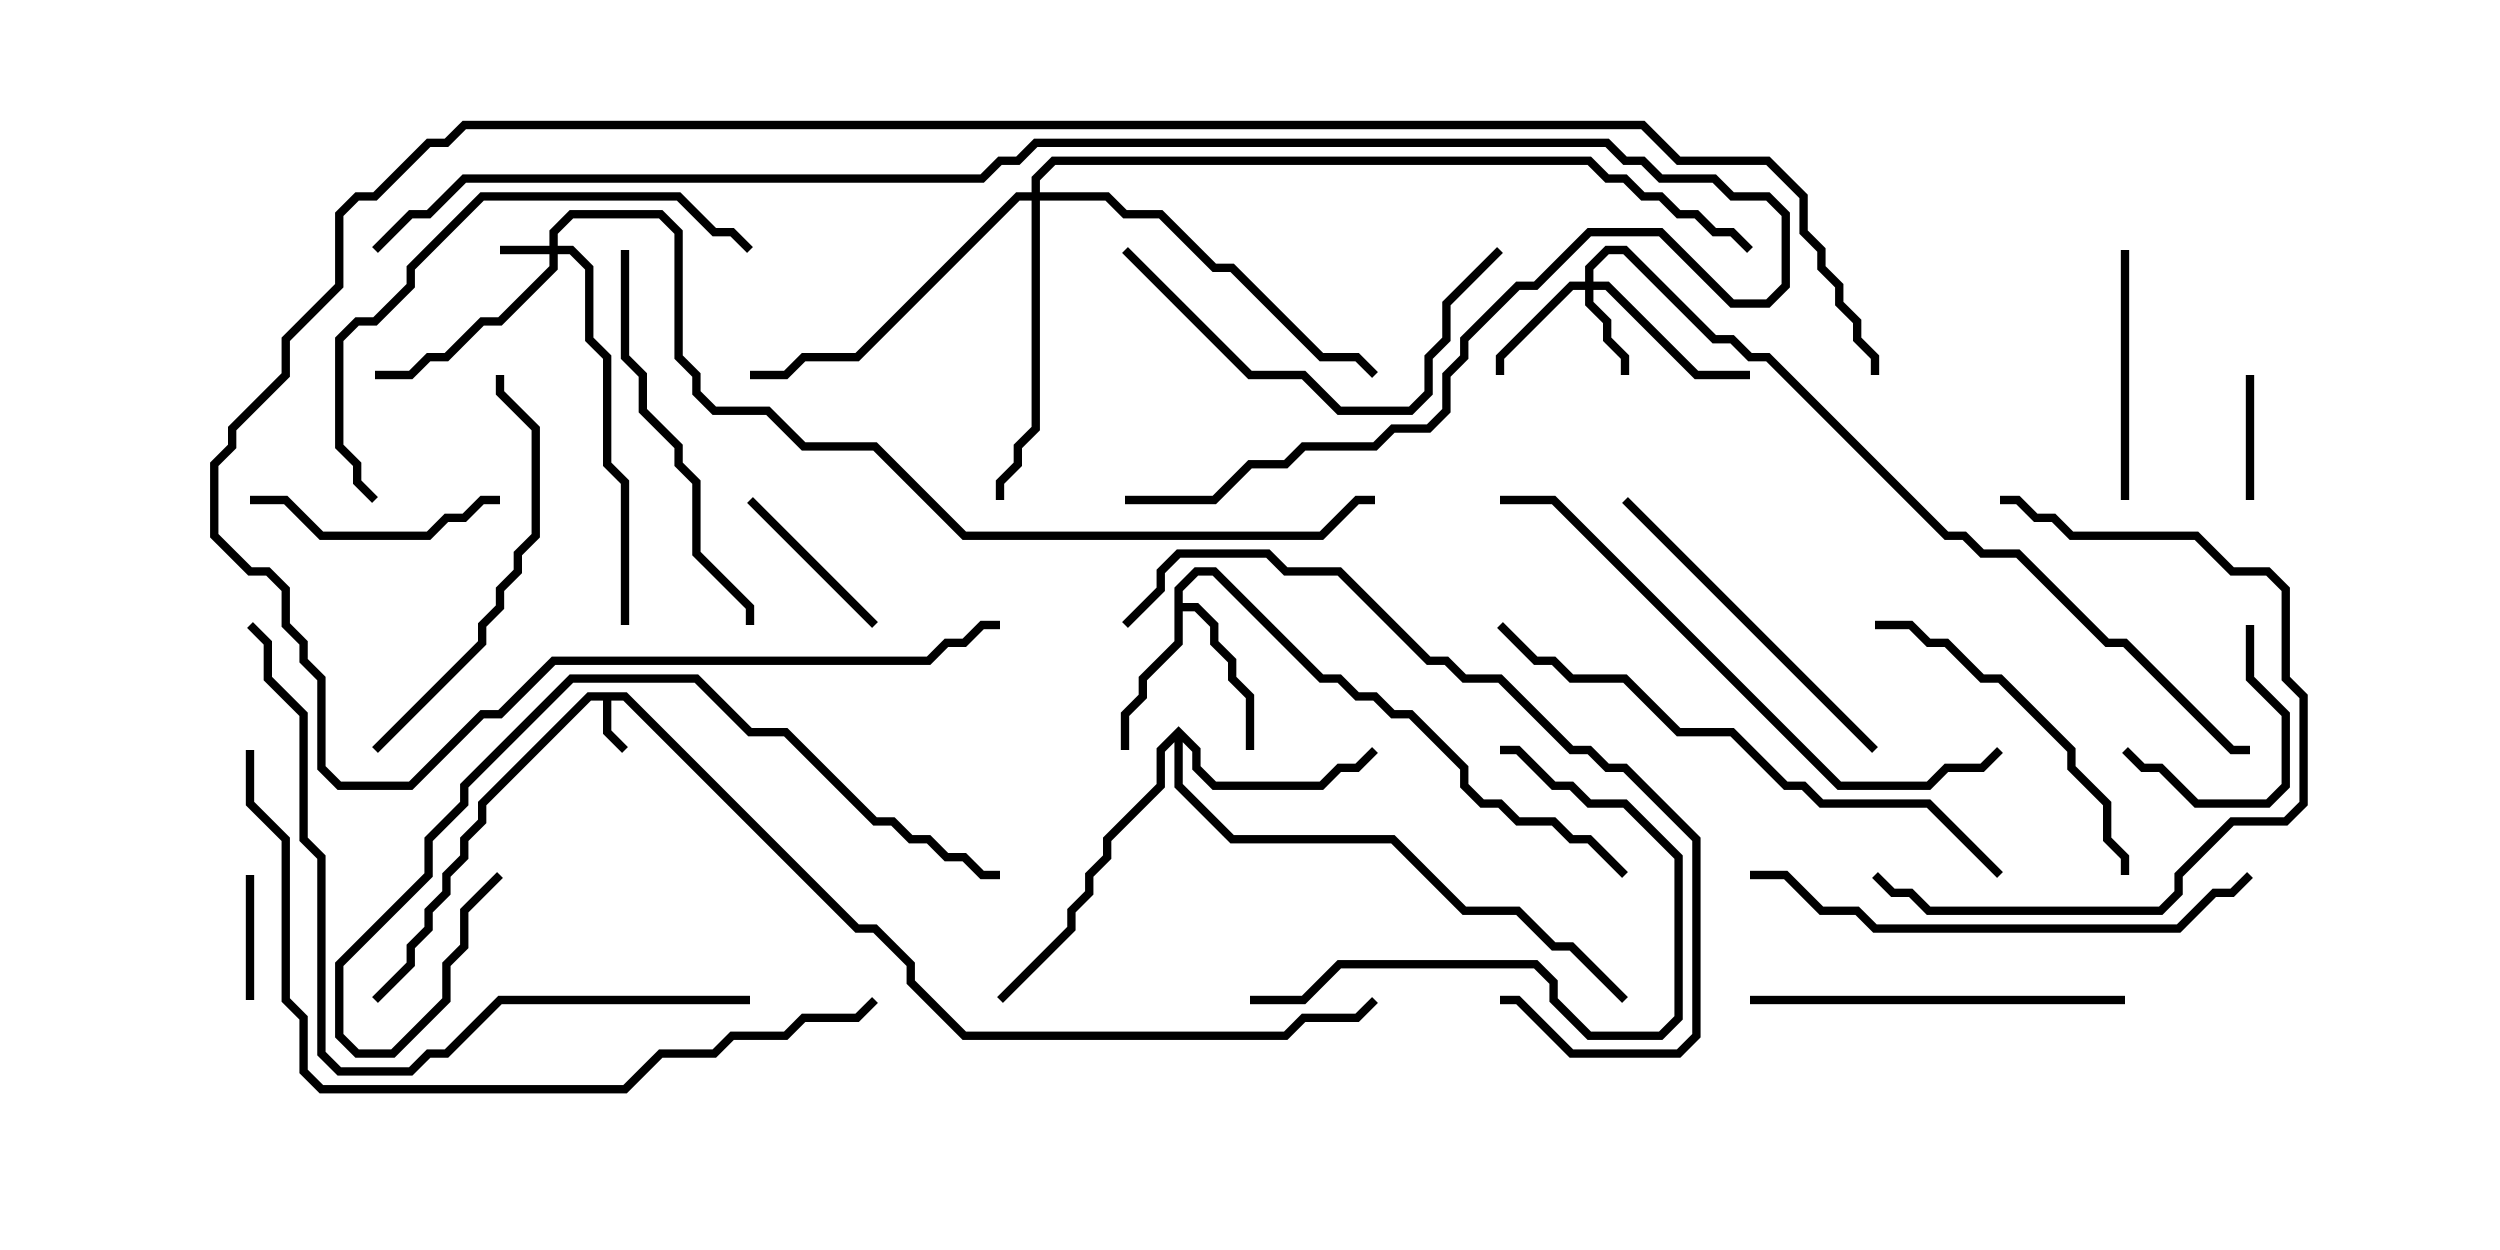 <svg version="1.1" width="30" height="15" xmlns="http://www.w3.org/2000/svg"><path d="M7.521,8.307L10.306,11.093L10.521,11.093L10.979,11.551L10.979,11.765L11.592,12.379L15.408,12.379L15.622,12.164L16.265,12.164L16.465,11.965L16.535,12.035L16.306,12.264L15.664,12.264L15.449,12.479L11.551,12.479L10.879,11.806L10.879,11.592L10.479,11.193L10.265,11.193L7.479,8.407L7.336,8.407L7.336,8.765L7.535,8.965L7.465,9.035L7.236,8.806L7.236,8.407L7.092,8.407L5.836,9.664L5.836,9.878L5.621,10.092L5.621,10.306L5.407,10.521L5.407,10.735L5.193,10.949L5.193,11.164L4.979,11.378L4.979,11.592L4.535,12.035L4.465,11.965L4.879,11.551L4.879,11.336L5.093,11.122L5.093,10.908L5.307,10.694L5.307,10.479L5.521,10.265L5.521,10.051L5.736,9.836L5.736,9.622L7.051,8.307z" stroke="none"/><path d="M14.093,7.051L14.336,6.807L14.592,6.807L15.878,8.093L16.092,8.093L16.306,8.307L16.521,8.307L16.735,8.521L16.949,8.521L17.621,9.194L17.621,9.408L17.806,9.593L18.021,9.593L18.235,9.807L18.664,9.807L18.878,10.021L19.092,10.021L19.535,10.465L19.465,10.535L19.051,10.121L18.836,10.121L18.622,9.907L18.194,9.907L17.979,9.693L17.765,9.693L17.521,9.449L17.521,9.235L16.908,8.621L16.694,8.621L16.479,8.407L16.265,8.407L16.051,8.193L15.836,8.193L14.551,6.907L14.378,6.907L14.193,7.092L14.193,7.236L14.378,7.236L14.621,7.479L14.621,7.694L14.836,7.908L14.836,8.122L15.05,8.336L15.05,9L14.95,9L14.95,8.378L14.736,8.164L14.736,7.949L14.521,7.735L14.521,7.521L14.336,7.336L14.193,7.336L14.193,7.735L13.764,8.164L13.764,8.378L13.55,8.592L13.55,9L13.45,9L13.45,8.551L13.664,8.336L13.664,8.122L14.093,7.694z" stroke="none"/><path d="M14.143,8.715L14.407,8.979L14.407,9.194L14.592,9.379L15.836,9.379L16.051,9.164L16.265,9.164L16.465,8.965L16.535,9.035L16.306,9.264L16.092,9.264L15.878,9.479L14.551,9.479L14.307,9.235L14.307,9.021L14.193,8.906L14.193,9.408L14.806,10.021L16.735,10.021L17.592,10.879L18.235,10.879L18.664,11.307L18.878,11.307L19.535,11.965L19.465,12.035L18.836,11.407L18.622,11.407L18.194,10.979L17.551,10.979L16.694,10.121L14.765,10.121L14.093,9.449L14.093,8.906L13.979,9.021L13.979,9.449L13.336,10.092L13.336,10.306L13.121,10.521L13.121,10.735L12.907,10.949L12.907,11.164L12.035,12.035L11.965,11.965L12.807,11.122L12.807,10.908L13.021,10.694L13.021,10.479L13.236,10.265L13.236,10.051L13.879,9.408L13.879,8.979z" stroke="none"/><path d="M6.593,2.95L6.593,2.765L6.836,2.521L7.949,2.521L8.193,2.765L8.193,4.265L8.407,4.479L8.407,4.694L8.592,4.879L9.235,4.879L9.664,5.307L10.521,5.307L11.592,6.379L15.836,6.379L16.265,5.95L16.5,5.95L16.5,6.05L16.306,6.05L15.878,6.479L11.551,6.479L10.479,5.407L9.622,5.407L9.194,4.979L8.551,4.979L8.307,4.735L8.307,4.521L8.093,4.306L8.093,2.806L7.908,2.621L6.878,2.621L6.693,2.806L6.693,2.95L6.878,2.95L7.121,3.194L7.121,4.051L7.336,4.265L7.336,5.551L7.55,5.765L7.55,7.5L7.45,7.5L7.45,5.806L7.236,5.592L7.236,4.306L7.021,4.092L7.021,3.235L6.836,3.05L6.693,3.05L6.693,3.235L6.021,3.907L5.806,3.907L5.378,4.336L5.164,4.336L4.949,4.55L4.5,4.55L4.5,4.45L4.908,4.45L5.122,4.236L5.336,4.236L5.765,3.807L5.979,3.807L6.593,3.194L6.593,3.05L6,3.05L6,2.95z" stroke="none"/><path d="M19.021,3.379L19.021,3.194L19.265,2.95L19.521,2.95L20.592,4.021L20.806,4.021L21.021,4.236L21.235,4.236L23.378,6.379L23.592,6.379L23.806,6.593L24.235,6.593L25.306,7.664L25.521,7.664L26.806,8.95L27,8.95L27,9.05L26.765,9.05L25.479,7.764L25.265,7.764L24.194,6.693L23.765,6.693L23.551,6.479L23.336,6.479L21.194,4.336L20.979,4.336L20.765,4.121L20.551,4.121L19.479,3.05L19.306,3.05L19.121,3.235L19.121,3.379L19.306,3.379L20.378,4.45L21,4.45L21,4.55L20.336,4.55L19.265,3.479L19.121,3.479L19.121,3.622L19.336,3.836L19.336,4.051L19.55,4.265L19.55,4.5L19.45,4.5L19.45,4.306L19.236,4.092L19.236,3.878L19.021,3.664L19.021,3.479L18.878,3.479L18.05,4.306L18.05,4.5L17.95,4.5L17.95,4.265L18.836,3.379z" stroke="none"/><path d="M12.379,2.307L12.379,2.122L12.622,1.879L19.092,1.879L19.306,2.093L19.521,2.093L19.735,2.307L19.949,2.307L20.164,2.521L20.378,2.521L20.592,2.736L20.806,2.736L21.035,2.965L20.965,3.035L20.765,2.836L20.551,2.836L20.336,2.621L20.122,2.621L19.908,2.407L19.694,2.407L19.479,2.193L19.265,2.193L19.051,1.979L12.664,1.979L12.479,2.164L12.479,2.307L13.306,2.307L13.521,2.521L13.949,2.521L14.592,3.164L14.806,3.164L15.878,4.236L16.306,4.236L16.535,4.465L16.465,4.535L16.265,4.336L15.836,4.336L14.765,3.264L14.551,3.264L13.908,2.621L13.479,2.621L13.265,2.407L12.479,2.407L12.479,5.164L12.264,5.378L12.264,5.592L12.05,5.806L12.05,6L11.95,6L11.95,5.765L12.164,5.551L12.164,5.336L12.379,5.122L12.379,2.407L12.235,2.407L10.306,4.336L9.664,4.336L9.449,4.55L9,4.55L9,4.45L9.408,4.45L9.622,4.236L10.265,4.236L12.194,2.307z" stroke="none"/><path d="M27.05,6L26.95,6L26.95,4.5L27.05,4.5z" stroke="none"/><path d="M3.05,12L2.95,12L2.95,10.5L3.05,10.5z" stroke="none"/><path d="M26.95,7.5L27.05,7.5L27.05,8.122L27.479,8.551L27.479,9.449L27.235,9.693L26.336,9.693L25.908,9.264L25.694,9.264L25.465,9.035L25.535,8.965L25.735,9.164L25.949,9.164L26.378,9.593L27.194,9.593L27.379,9.408L27.379,8.592L26.95,8.164z" stroke="none"/><path d="M10.535,7.465L10.465,7.535L8.965,6.035L9.035,5.965z" stroke="none"/><path d="M25.45,3L25.55,3L25.55,6L25.45,6z" stroke="none"/><path d="M3,6.05L3,5.95L3.449,5.95L3.878,6.379L5.122,6.379L5.336,6.164L5.551,6.164L5.765,5.95L6,5.95L6,6.05L5.806,6.05L5.592,6.264L5.378,6.264L5.164,6.479L3.836,6.479L3.408,6.05z" stroke="none"/><path d="M22.5,7.55L22.5,7.45L22.949,7.45L23.164,7.664L23.378,7.664L23.806,8.093L24.021,8.093L24.907,8.979L24.907,9.194L25.336,9.622L25.336,10.051L25.55,10.265L25.55,10.5L25.45,10.5L25.45,10.306L25.236,10.092L25.236,9.664L24.807,9.235L24.807,9.021L23.979,8.193L23.765,8.193L23.336,7.764L23.122,7.764L22.908,7.55z" stroke="none"/><path d="M22.535,8.965L22.465,9.035L19.465,6.035L19.535,5.965z" stroke="none"/><path d="M15,12.05L15,11.95L15.622,11.95L16.051,11.521L18.449,11.521L18.693,11.765L18.693,11.979L19.092,12.379L19.908,12.379L20.093,12.194L20.093,10.306L19.479,9.693L19.051,9.693L18.836,9.479L18.622,9.479L18.194,9.05L18,9.05L18,8.95L18.235,8.95L18.664,9.379L18.878,9.379L19.092,9.593L19.521,9.593L20.193,10.265L20.193,12.235L19.949,12.479L19.051,12.479L18.593,12.021L18.593,11.806L18.408,11.621L16.092,11.621L15.664,12.05z" stroke="none"/><path d="M21,12.05L21,11.95L25.5,11.95L25.5,12.05z" stroke="none"/><path d="M13.465,3.035L13.535,2.965L15.021,4.45L15.664,4.45L16.092,4.879L16.908,4.879L17.093,4.694L17.093,4.265L17.307,4.051L17.307,3.622L17.965,2.965L18.035,3.035L17.407,3.664L17.407,4.092L17.193,4.306L17.193,4.735L16.949,4.979L16.051,4.979L15.622,4.55L14.979,4.55z" stroke="none"/><path d="M4.535,9.035L4.465,8.965L5.736,7.694L5.736,7.479L5.95,7.265L5.95,7.051L6.164,6.836L6.164,6.622L6.379,6.408L6.379,5.164L5.95,4.735L5.95,4.5L6.05,4.5L6.05,4.694L6.479,5.122L6.479,6.449L6.264,6.664L6.264,6.878L6.05,7.092L6.05,7.306L5.836,7.521L5.836,7.735z" stroke="none"/><path d="M24,6.05L24,5.95L24.235,5.95L24.449,6.164L24.664,6.164L24.878,6.379L26.378,6.379L26.806,6.807L27.235,6.807L27.479,7.051L27.479,8.122L27.693,8.336L27.693,9.664L27.449,9.907L26.806,9.907L26.193,10.521L26.193,10.735L25.949,10.979L23.122,10.979L22.908,10.764L22.694,10.764L22.465,10.535L22.535,10.465L22.735,10.664L22.949,10.664L23.164,10.879L25.908,10.879L26.093,10.694L26.093,10.479L26.765,9.807L27.408,9.807L27.593,9.622L27.593,8.378L27.379,8.164L27.379,7.092L27.194,6.907L26.765,6.907L26.336,6.479L24.836,6.479L24.622,6.264L24.408,6.264L24.194,6.05z" stroke="none"/><path d="M9.05,7.5L8.95,7.5L8.95,7.306L8.307,6.664L8.307,5.806L8.093,5.592L8.093,5.378L7.664,4.949L7.664,4.521L7.45,4.306L7.45,3L7.55,3L7.55,4.265L7.764,4.479L7.764,4.908L8.193,5.336L8.193,5.551L8.407,5.765L8.407,6.622L9.05,7.265z" stroke="none"/><path d="M9.035,2.965L8.965,3.035L8.765,2.836L8.551,2.836L8.122,2.407L5.806,2.407L4.979,3.235L4.979,3.449L4.521,3.907L4.306,3.907L4.121,4.092L4.121,5.336L4.336,5.551L4.336,5.765L4.535,5.965L4.465,6.035L4.236,5.806L4.236,5.592L4.021,5.378L4.021,4.051L4.265,3.807L4.479,3.807L4.879,3.408L4.879,3.194L5.765,2.307L8.164,2.307L8.592,2.736L8.806,2.736z" stroke="none"/><path d="M5.965,10.465L6.035,10.535L5.621,10.949L5.621,11.378L5.407,11.592L5.407,12.021L4.735,12.693L4.265,12.693L4.021,12.449L4.021,11.551L5.093,10.479L5.093,10.051L5.521,9.622L5.521,9.408L6.836,8.093L8.378,8.093L9.021,8.736L9.449,8.736L10.521,9.807L10.735,9.807L10.949,10.021L11.164,10.021L11.378,10.236L11.592,10.236L11.806,10.45L12,10.45L12,10.55L11.765,10.55L11.551,10.336L11.336,10.336L11.122,10.121L10.908,10.121L10.694,9.907L10.479,9.907L9.408,8.836L8.979,8.836L8.336,8.193L6.878,8.193L5.621,9.449L5.621,9.664L5.193,10.092L5.193,10.521L4.121,11.592L4.121,12.408L4.306,12.593L4.694,12.593L5.307,11.979L5.307,11.551L5.521,11.336L5.521,10.908z" stroke="none"/><path d="M21,10.55L21,10.45L21.449,10.45L21.878,10.879L22.306,10.879L22.521,11.093L26.122,11.093L26.551,10.664L26.765,10.664L26.965,10.465L27.035,10.535L26.806,10.764L26.592,10.764L26.164,11.193L22.479,11.193L22.265,10.979L21.836,10.979L21.408,10.55z" stroke="none"/><path d="M13.535,7.535L13.465,7.465L13.879,7.051L13.879,6.836L14.122,6.593L15.235,6.593L15.449,6.807L16.092,6.807L17.164,7.879L17.378,7.879L17.592,8.093L18.021,8.093L18.878,8.95L19.092,8.95L19.306,9.164L19.521,9.164L20.407,10.051L20.407,12.449L20.164,12.693L18.836,12.693L18.194,12.05L18,12.05L18,11.95L18.235,11.95L18.878,12.593L20.122,12.593L20.307,12.408L20.307,10.092L19.479,9.264L19.265,9.264L19.051,9.05L18.836,9.05L17.979,8.193L17.551,8.193L17.336,7.979L17.122,7.979L16.051,6.907L15.408,6.907L15.194,6.693L14.164,6.693L13.979,6.878L13.979,7.092z" stroke="none"/><path d="M23.965,8.965L24.035,9.035L23.806,9.264L23.378,9.264L23.164,9.479L22.051,9.479L18.622,6.05L18,6.05L18,5.95L18.664,5.95L22.092,9.379L23.122,9.379L23.336,9.164L23.765,9.164z" stroke="none"/><path d="M24.035,10.465L23.965,10.535L23.122,9.693L21.836,9.693L21.622,9.479L21.408,9.479L20.765,8.836L20.122,8.836L19.479,8.193L18.836,8.193L18.622,7.979L18.408,7.979L17.965,7.535L18.035,7.465L18.449,7.879L18.664,7.879L18.878,8.093L19.521,8.093L20.164,8.736L20.806,8.736L21.449,9.379L21.664,9.379L21.878,9.593L23.164,9.593z" stroke="none"/><path d="M9,11.95L9,12.05L6.021,12.05L5.378,12.693L5.164,12.693L4.949,12.907L4.051,12.907L3.807,12.664L3.807,10.306L3.593,10.092L3.593,8.592L3.164,8.164L3.164,7.735L2.965,7.535L3.035,7.465L3.264,7.694L3.264,8.122L3.693,8.551L3.693,10.051L3.907,10.265L3.907,12.622L4.092,12.807L4.908,12.807L5.122,12.593L5.336,12.593L5.979,11.95z" stroke="none"/><path d="M2.95,9L3.05,9L3.05,9.622L3.479,10.051L3.479,11.979L3.693,12.194L3.693,12.836L3.878,13.021L7.479,13.021L7.908,12.593L8.551,12.593L8.765,12.379L9.408,12.379L9.622,12.164L10.265,12.164L10.465,11.965L10.535,12.035L10.306,12.264L9.664,12.264L9.449,12.479L8.806,12.479L8.592,12.693L7.949,12.693L7.521,13.121L3.836,13.121L3.593,12.878L3.593,12.235L3.379,12.021L3.379,10.092L2.95,9.664z" stroke="none"/><path d="M4.535,3.035L4.465,2.965L4.908,2.521L5.122,2.521L5.551,2.093L11.765,2.093L11.979,1.879L12.194,1.879L12.408,1.664L19.306,1.664L19.521,1.879L19.735,1.879L19.949,2.093L20.592,2.093L20.806,2.307L21.235,2.307L21.479,2.551L21.479,3.449L21.235,3.693L20.765,3.693L19.908,2.836L19.092,2.836L18.449,3.479L18.235,3.479L17.621,4.092L17.621,4.306L17.407,4.521L17.407,4.949L17.164,5.193L16.735,5.193L16.521,5.407L15.664,5.407L15.449,5.621L15.021,5.621L14.592,6.05L13.5,6.05L13.5,5.95L14.551,5.95L14.979,5.521L15.408,5.521L15.622,5.307L16.479,5.307L16.694,5.093L17.122,5.093L17.307,4.908L17.307,4.479L17.521,4.265L17.521,4.051L18.194,3.379L18.408,3.379L19.051,2.736L19.949,2.736L20.806,3.593L21.194,3.593L21.379,3.408L21.379,2.592L21.194,2.407L20.765,2.407L20.551,2.193L19.908,2.193L19.694,1.979L19.479,1.979L19.265,1.764L12.449,1.764L12.235,1.979L12.021,1.979L11.806,2.193L5.592,2.193L5.164,2.621L4.949,2.621z" stroke="none"/><path d="M22.55,4.5L22.45,4.5L22.45,4.306L22.236,4.092L22.236,3.878L22.021,3.664L22.021,3.449L21.807,3.235L21.807,3.021L21.593,2.806L21.593,2.378L21.194,1.979L20.122,1.979L19.694,1.55L5.592,1.55L5.378,1.764L5.164,1.764L4.521,2.407L4.306,2.407L4.121,2.592L4.121,3.449L3.479,4.092L3.479,4.521L2.836,5.164L2.836,5.378L2.621,5.592L2.621,6.408L3.021,6.807L3.235,6.807L3.479,7.051L3.479,7.479L3.693,7.694L3.693,7.908L3.907,8.122L3.907,9.194L4.092,9.379L4.908,9.379L5.765,8.521L5.979,8.521L6.622,7.879L11.122,7.879L11.336,7.664L11.551,7.664L11.765,7.45L12,7.45L12,7.55L11.806,7.55L11.592,7.764L11.378,7.764L11.164,7.979L6.664,7.979L6.021,8.621L5.806,8.621L4.949,9.479L4.051,9.479L3.807,9.235L3.807,8.164L3.593,7.949L3.593,7.735L3.379,7.521L3.379,7.092L3.194,6.907L2.979,6.907L2.521,6.449L2.521,5.551L2.736,5.336L2.736,5.122L3.379,4.479L3.379,4.051L4.021,3.408L4.021,2.551L4.265,2.307L4.479,2.307L5.122,1.664L5.336,1.664L5.551,1.45L19.735,1.45L20.164,1.879L21.235,1.879L21.693,2.336L21.693,2.765L21.907,2.979L21.907,3.194L22.121,3.408L22.121,3.622L22.336,3.836L22.336,4.051L22.55,4.265z" stroke="none"/></svg>